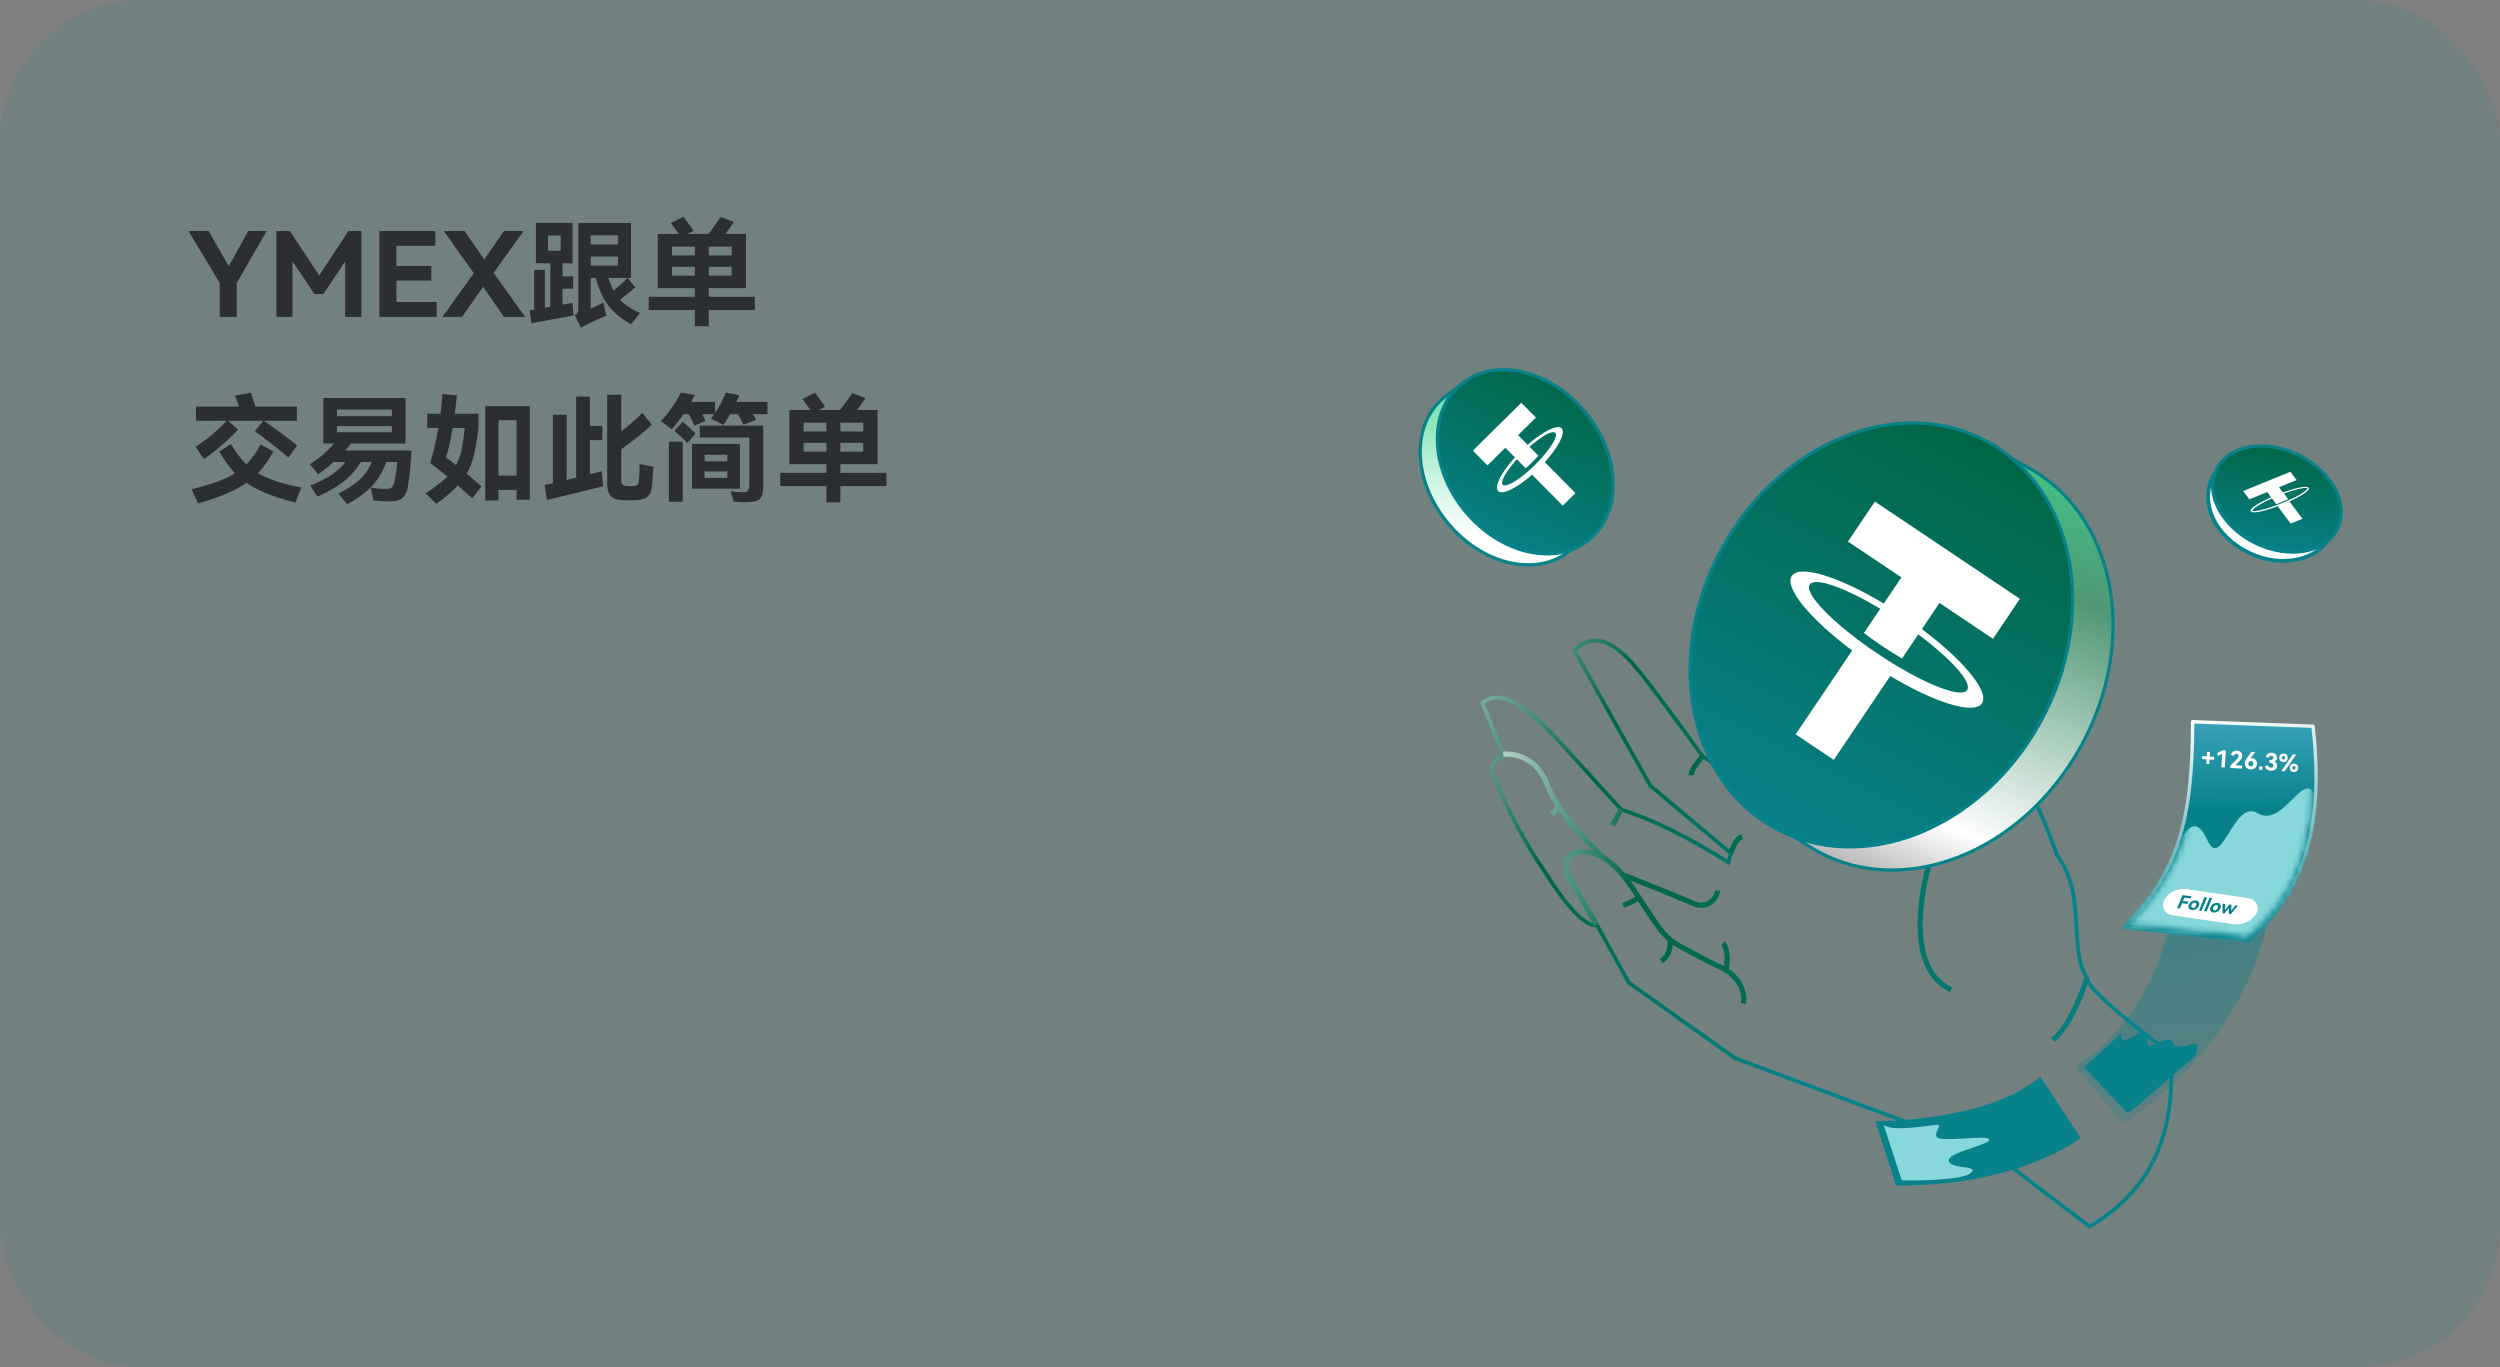 <svg width="426" height="233" viewBox="0 0 426 233" fill="none" xmlns="http://www.w3.org/2000/svg">
<rect x="0" y="0" width="426" height="233" fill="#808080" stroke="none"/>
<rect width="426" height="233" rx="24" fill="#07828B" fill-opacity="0.1"/>
<path d="M246.676 89.103L246.676 89.102C240.69 81.847 240.459 72.37 245.938 67.846L245.939 67.845C246.459 67.412 247.436 66.739 248.294 66.167C248.72 65.883 249.114 65.626 249.401 65.441C249.544 65.348 249.661 65.273 249.742 65.221C249.756 65.212 249.768 65.204 249.78 65.197C249.791 65.198 249.803 65.2 249.815 65.202C249.905 65.215 250.039 65.235 250.211 65.262C250.555 65.317 251.053 65.402 251.666 65.523C252.892 65.764 254.578 66.147 256.416 66.713C260.107 67.85 264.351 69.71 266.756 72.6C267.961 74.066 268.765 76.028 269.287 78.168C269.808 80.305 270.044 82.601 270.125 84.717C270.206 86.832 270.133 88.76 270.039 90.159C269.992 90.859 269.94 91.426 269.9 91.817C269.88 92.013 269.863 92.165 269.851 92.268C269.85 92.278 269.849 92.288 269.847 92.297L269.841 92.301L269.542 92.502C269.294 92.668 268.962 92.89 268.627 93.115C267.966 93.559 267.271 94.025 267.214 94.069L267.213 94.07C261.678 98.313 252.557 96.239 246.676 89.103Z" fill="url(#paint0_linear_3849_2878)" stroke="#07828B" stroke-width="0.566"/>
<path d="M270.833 91.925C276.492 87.274 276.187 77.578 270.151 70.268C264.115 62.958 254.634 60.803 248.974 65.454C243.315 70.105 243.62 79.802 249.656 87.111C255.692 94.421 265.173 96.576 270.833 91.925Z" fill="url(#paint1_linear_3849_2878)" stroke="#07828B" stroke-width="0.552" stroke-miterlimit="10" stroke-linejoin="round"/>
<path d="M253.464 79.301L250.97 76.787L259.23 68.634L261.724 71.148L258.678 74.154L260.307 75.797C262.92 73.492 265.387 72.26 266.111 72.99C266.834 73.72 265.574 76.168 263.236 78.75L268.463 84.022L266.294 86.164L261.065 80.89C258.46 83.183 256.003 84.407 255.282 83.679C254.56 82.952 255.813 80.514 258.139 77.939L256.509 76.295L253.464 79.301ZM256.067 82.611C256.543 83.09 258.383 82.07 260.441 80.261L260.573 80.143L260.587 80.129L260.71 80.019L260.723 80.006C260.815 79.923 260.906 79.839 260.999 79.752L261.005 79.747L261.128 79.631L261.162 79.597L261.259 79.505L261.862 78.91L261.955 78.815L261.987 78.783L262.097 78.669L262.109 78.657C262.239 78.522 262.365 78.387 262.488 78.253L262.49 78.251L262.612 78.117C264.459 76.076 265.509 74.24 265.031 73.758C264.553 73.276 262.702 74.305 260.636 76.124L262.149 77.65C261.831 78.007 261.482 78.375 261.107 78.745C260.726 79.121 260.346 79.472 259.978 79.79L258.471 78.27C256.633 80.305 255.591 82.13 256.067 82.611Z" fill="white"/>
<path d="M377.113 81.033L377.113 81.033C377.148 80.961 377.175 80.936 377.19 80.924C377.209 80.909 377.223 80.901 377.258 80.883C377.274 80.875 377.293 80.865 377.319 80.851C377.396 80.809 377.495 80.748 377.591 80.637C377.676 80.538 377.746 80.414 377.807 80.255C378.993 78.666 380.836 77.84 383.045 77.725C385.275 77.608 387.861 78.218 390.452 79.486L390.594 79.196L390.452 79.486C395.376 81.896 398.355 85.97 397.697 89.694C397.659 89.8 397.623 89.904 397.587 90.006C397.409 90.51 397.247 90.967 397.037 91.395L397.037 91.395C396.053 93.397 394.016 94.785 391.499 95.329C388.985 95.873 386.015 95.566 383.218 94.197C377.593 91.443 374.735 86.017 377.113 81.033Z" fill="white" stroke="#07828B" stroke-width="0.651"/>
<path d="M384.307 92.54C378.609 89.751 375.64 84.132 377.677 79.99C379.714 75.847 385.984 74.751 391.682 77.54C397.381 80.329 400.349 85.948 398.312 90.09C396.276 94.232 390.005 95.329 384.307 92.54Z" fill="url(#paint2_linear_3849_2878)" stroke="#07828B" stroke-width="0.552" stroke-miterlimit="10" stroke-linejoin="round"/>
<path d="M393.39 83.119C393.04 82.645 390.88 83.261 389 83.924L388.332 83.031L391.338 81.8L390.282 80.385L382.234 83.673L383.291 85.087L386.33 83.844L386.998 84.737C385.184 85.546 383.185 86.639 383.554 87.137C383.923 87.635 386.232 86.961 388.126 86.263L390.329 89.218L392.33 88.397L390.127 85.442C391.888 84.62 393.731 83.595 393.381 83.12L393.39 83.119ZM388.925 85.694C386.067 86.859 383.997 87.262 383.827 87.032C383.667 86.819 384.899 85.942 387.146 84.925L387.884 85.921L388.815 85.544C389.186 85.395 389.556 85.237 389.908 85.064L389.189 84.092C391.44 83.279 393.026 83.004 393.176 83.21C393.313 83.459 391.751 84.541 388.934 85.693L388.925 85.694Z" fill="white"/>
<path d="M272.129 157.62L277.545 167.453L295.661 180.317L340.191 196.913L356.048 209C365.749 203.364 371.047 194.076 369.801 179.462C369.801 179.462 355.697 169.124 355.619 166.676C353.165 162.867 354.412 156.454 352.931 150.78C352.113 147.632 350.477 145.65 350.477 145.65C347.126 135.933 342.646 127.538 336.296 121.126C336.296 121.126 327.179 116.462 330.179 126.411C330.179 126.411 333.724 127.927 333.14 134.534C332.945 136.905 332.867 141.569 331.62 143.24C330.763 144.367 329.672 144.911 328.66 145.183C327.023 145.572 319.777 145.222 315.92 143.667C308.557 140.675 299.206 134.534 290.168 128.899C290.168 128.899 285.999 123.147 281.869 117.667C277.467 111.798 272.987 106.279 268.272 110.826L281.207 133.873L294.96 145.416L294.492 146.932C287.986 142.851 281.83 139.703 276.259 137.954C276.259 137.954 272.09 133.368 267.416 128.238C262.351 122.641 256.624 116.54 252.611 119.765L256.156 128.588C256.156 128.588 254.13 129.754 254.169 131.153C254.208 131.93 258.182 141.297 263.13 148.37C269.753 159.058 272.129 157.62 272.129 157.62Z" stroke="url(#paint3_linear_3849_2878)" stroke-width="0.651"/>
<path fill-rule="evenodd" clip-rule="evenodd" d="M256.156 128.51C256.214 128.945 256.214 128.945 256.214 128.945L256.221 128.944C256.228 128.943 256.24 128.942 256.257 128.94C256.29 128.937 256.341 128.933 256.408 128.93C256.542 128.922 256.739 128.918 256.985 128.931C257.477 128.955 258.157 129.045 258.902 129.308C260.378 129.827 262.145 131.031 263.225 133.835C263.669 135.008 264.314 136.205 265.064 137.372C265.043 137.401 265.02 137.433 264.994 137.468C264.889 137.612 264.761 137.777 264.636 137.936C264.511 138.094 264.391 138.242 264.302 138.352C264.257 138.406 264.22 138.451 264.195 138.482L264.165 138.518L264.158 138.527L264.156 138.529L264.156 138.53L264.494 138.81C264.833 139.089 264.833 139.089 264.833 139.089L264.833 139.089L264.834 139.088L264.836 139.086L264.844 139.076L264.874 139.039C264.901 139.007 264.938 138.961 264.984 138.905C265.075 138.794 265.198 138.641 265.326 138.479C265.411 138.371 265.499 138.259 265.581 138.15C266.647 139.699 267.863 141.171 268.992 142.43C269.863 143.401 270.688 144.252 271.364 144.923C270.979 144.824 270.581 144.752 270.167 144.712C269.322 144.629 268.419 144.798 267.71 145.217C266.99 145.641 266.447 146.343 266.431 147.295C266.416 148.148 266.673 149.216 267.423 150.53C268.476 152.379 269.549 154.208 270.358 155.574C270.763 156.258 271.101 156.826 271.339 157.223C271.458 157.421 271.552 157.577 271.616 157.683L271.688 157.805L271.707 157.836L271.712 157.844L271.713 157.846L271.714 157.846C271.714 157.846 271.714 157.846 272.09 157.62C272.467 157.394 272.467 157.394 272.467 157.394V157.394L272.467 157.393L272.465 157.391L272.461 157.384L272.442 157.353L272.37 157.232C272.306 157.126 272.213 156.971 272.094 156.773C271.857 156.377 271.519 155.81 271.115 155.128C270.307 153.764 269.237 151.94 268.187 150.097C267.495 148.883 267.299 147.969 267.31 147.31C267.32 146.728 267.639 146.278 268.157 145.972C268.685 145.66 269.397 145.518 270.082 145.585C272.088 145.781 273.74 146.81 275.203 148.284C276.469 149.559 277.57 151.142 278.619 152.759C278.593 152.786 278.558 152.819 278.512 152.856C278.324 153.01 278.037 153.174 277.718 153.33C277.404 153.483 277.081 153.617 276.835 153.713C276.712 153.76 276.61 153.798 276.538 153.824C276.524 153.83 276.51 153.834 276.498 153.839C276.481 153.845 276.467 153.85 276.456 153.854L276.435 153.861L276.43 153.862L276.429 153.863C276.429 153.863 276.429 153.863 276.572 154.278C276.714 154.693 276.714 154.693 276.714 154.693H276.715L276.717 154.692L276.724 154.689L276.748 154.681C276.769 154.674 276.8 154.663 276.838 154.649C276.915 154.621 277.024 154.58 277.154 154.53C277.413 154.429 277.76 154.285 278.104 154.118C278.442 153.953 278.8 153.754 279.068 153.536L279.081 153.525C279.085 153.522 279.09 153.518 279.095 153.514C279.097 153.512 279.099 153.51 279.101 153.509L279.121 153.541C280.263 155.35 281.477 157.105 282.378 158.37C282.902 159.106 283.514 159.769 284.197 160.349C284.198 160.364 284.198 160.386 284.198 160.412C284.198 160.475 284.196 160.569 284.189 160.685C284.175 160.918 284.14 161.236 284.057 161.579C283.889 162.279 283.543 162.999 282.863 163.378L283.292 164.144C284.287 163.59 284.72 162.581 284.912 161.784C284.981 161.498 285.022 161.228 285.045 161C285.345 161.207 285.656 161.4 285.977 161.578C287.764 162.568 290.474 164.025 293.133 165.284C295.276 166.316 296.141 167.74 296.487 168.882C296.662 169.46 296.707 169.975 296.708 170.344C296.708 170.528 296.698 170.674 296.688 170.772C296.683 170.821 296.678 170.858 296.675 170.882C296.673 170.893 296.671 170.901 296.671 170.906L296.67 170.909C296.67 170.909 296.67 170.909 297.102 170.99C297.534 171.071 297.534 171.071 297.534 171.071V171.07L297.535 171.068L297.536 171.064L297.538 171.051C297.54 171.041 297.542 171.027 297.545 171.009C297.55 170.974 297.556 170.924 297.562 170.862C297.576 170.736 297.588 170.559 297.587 170.341C297.586 169.906 297.533 169.304 297.328 168.628C296.985 167.496 296.222 166.184 294.616 165.117C294.862 163.376 294.731 162.239 294.508 161.51C294.391 161.127 294.249 160.86 294.126 160.68C294.065 160.59 294.009 160.523 293.964 160.475C293.941 160.451 293.922 160.432 293.906 160.418C293.897 160.41 293.891 160.404 293.884 160.399L293.881 160.396L293.876 160.392L293.872 160.389L293.871 160.387L293.87 160.387C293.869 160.386 293.869 160.386 293.596 160.73C293.323 161.073 293.322 161.073 293.322 161.073L293.321 161.072L293.32 161.071L293.317 161.069L293.314 161.066C293.312 161.064 293.311 161.064 293.311 161.064C293.311 161.064 293.315 161.068 293.323 161.075C293.337 161.091 293.365 161.122 293.4 161.174C293.471 161.278 293.575 161.464 293.667 161.766C293.83 162.299 293.958 163.197 293.792 164.632C293.701 164.585 293.609 164.539 293.514 164.493L293.512 164.492C290.876 163.245 288.184 161.798 286.404 160.811C285.093 160.085 283.963 159.081 283.095 157.862C282.199 156.604 280.994 154.863 279.865 153.072L279.863 153.07C279.755 152.9 279.645 152.73 279.535 152.559C279.533 152.548 279.53 152.538 279.528 152.528L279.517 152.531C278.981 151.699 278.423 150.857 277.831 150.05C281.485 151.487 285.082 152.943 288.609 154.432C290.61 155.276 292.875 153.959 293.098 151.797L292.224 151.707C292.062 153.276 290.414 154.241 288.952 153.624C284.969 151.943 280.899 150.304 276.762 148.688C276.461 148.333 276.15 147.991 275.828 147.667C275.148 146.982 274.415 146.373 273.613 145.885L273.629 145.866L273.628 145.865L273.625 145.862L273.609 145.848C273.596 145.836 273.575 145.818 273.548 145.793C273.494 145.744 273.413 145.671 273.31 145.575C273.104 145.384 272.805 145.104 272.44 144.749C271.71 144.04 270.712 143.033 269.647 141.845C267.506 139.457 265.127 136.378 264.047 133.524L264.046 133.522C262.867 130.459 260.894 129.078 259.195 128.48C258.353 128.184 257.586 128.082 257.029 128.055C256.75 128.041 256.522 128.045 256.362 128.053C256.282 128.058 256.218 128.063 256.173 128.067C256.151 128.069 256.133 128.071 256.121 128.073L256.105 128.074L256.1 128.075L256.099 128.075H256.098C256.098 128.075 256.097 128.075 256.156 128.51ZM289.848 128.559C289.848 128.559 289.848 128.559 290.168 128.86C290.487 129.161 290.487 129.161 290.487 129.161L290.486 129.162L290.483 129.166L290.467 129.183C290.453 129.198 290.432 129.22 290.406 129.249C290.352 129.308 290.276 129.393 290.184 129.499C289.999 129.711 289.754 130.003 289.512 130.327C289.268 130.653 289.034 131.001 288.865 131.325C288.688 131.664 288.614 131.917 288.62 132.07L287.741 132.102C287.727 131.711 287.893 131.288 288.085 130.92C288.284 130.537 288.549 130.147 288.807 129.802C289.066 129.456 289.326 129.146 289.52 128.923C289.617 128.812 289.698 128.721 289.756 128.659C289.785 128.627 289.807 128.603 289.823 128.586L289.841 128.566L289.846 128.561L289.848 128.559L289.848 128.559ZM294.959 145.378C295.386 145.484 295.386 145.484 295.386 145.484L295.386 145.484L295.387 145.48L295.391 145.462C295.396 145.446 295.402 145.422 295.411 145.39C295.43 145.326 295.457 145.234 295.494 145.121C295.569 144.895 295.68 144.593 295.828 144.284C295.977 143.973 296.156 143.671 296.361 143.434C296.567 143.195 296.773 143.054 296.972 143.006L296.765 142.153C296.321 142.261 295.967 142.546 295.695 142.861C295.421 143.178 295.203 143.556 295.035 143.906C294.866 144.258 294.742 144.597 294.659 144.847C294.618 144.972 294.587 145.076 294.566 145.15C294.555 145.187 294.547 145.216 294.542 145.237L294.539 145.249L294.535 145.261L294.534 145.268L294.533 145.27L294.533 145.271V145.271C294.533 145.271 294.533 145.271 294.959 145.378ZM276.647 138.084L275.166 140.844L274.391 140.429L275.871 137.67L276.647 138.084ZM328.945 144.81C328.945 144.809 328.945 144.809 329.361 144.95C329.777 145.091 329.777 145.091 329.777 145.091V145.092L329.777 145.094L329.773 145.104L329.767 145.123L329.76 145.143C329.749 145.178 329.731 145.231 329.709 145.301C329.664 145.44 329.599 145.646 329.52 145.91C329.362 146.438 329.146 147.198 328.917 148.126C328.457 149.982 327.947 152.498 327.735 155.148C327.523 157.803 327.613 160.564 328.336 162.924C329.055 165.274 330.391 167.2 332.664 168.261L332.292 169.055C329.734 167.862 328.265 165.698 327.495 163.18C326.727 160.671 326.642 157.787 326.858 155.079C327.075 152.366 327.597 149.8 328.063 147.915C328.296 146.972 328.516 146.198 328.678 145.658C328.759 145.388 328.825 145.177 328.872 145.033C328.895 144.961 328.913 144.905 328.925 144.868C328.932 144.849 328.936 144.834 328.94 144.825L328.944 144.813L328.945 144.81L328.945 144.81ZM350.095 177.546C352.459 175.595 354.399 171.716 356.037 166.775L355.202 166.499C353.568 171.43 351.689 175.091 349.534 176.87L350.095 177.546Z" fill="url(#paint4_linear_3849_2878)"/>
<path d="M336.692 74.978C336.778 74.952 336.847 74.932 336.899 74.917L337.072 75.012L337.814 75.418C338.44 75.76 339.302 76.231 340.246 76.747C342.135 77.779 344.352 78.992 345.67 79.714C360.492 87.839 364.556 109.015 354.619 127.11C344.681 145.206 324.601 153.197 309.78 145.109C308.549 144.431 306.87 143.327 305.492 142.388C304.805 141.919 304.195 141.493 303.756 141.184C303.537 141.03 303.361 140.904 303.24 140.818C303.191 140.783 303.151 140.754 303.121 140.733L303.12 140.731C303.1 140.677 303.071 140.598 303.034 140.494C302.958 140.285 302.849 139.976 302.712 139.577C302.439 138.78 302.058 137.624 301.627 136.188C300.763 133.316 299.699 129.331 298.894 124.875C297.28 115.942 296.724 105.195 300.832 97.713C304.907 90.296 313.921 84.587 321.97 80.725C325.987 78.798 329.747 77.337 332.504 76.359C333.882 75.87 335.009 75.501 335.79 75.255C336.181 75.132 336.486 75.04 336.692 74.978Z" fill="url(#paint5_linear_3849_2878)" stroke="#07828B" stroke-width="0.552"/>
<path d="M347.706 123.007C357.688 104.816 353.637 83.438 338.657 75.257C323.676 67.076 303.44 75.191 293.458 93.382C283.475 111.574 287.527 132.952 302.507 141.133C317.487 149.314 337.723 141.199 347.706 123.007Z" fill="url(#paint6_linear_3849_2878)" stroke="#07828B" stroke-width="0.552" stroke-miterlimit="10" stroke-linejoin="round"/>
<path d="M339.599 108.853L344.19 102.039L319.48 85.466L314.889 92.28L323.999 98.39L321 102.842C313.341 98.251 306.654 96.159 305.322 98.136C303.989 100.114 308.455 105.502 315.608 110.844L305.982 125.132L312.473 129.484L322.1 115.194C329.735 119.76 336.391 121.836 337.719 119.864C339.047 117.893 334.608 112.526 327.488 107.197L330.489 102.742L339.599 108.853ZM335.201 117.591C334.324 118.892 329.278 117.091 323.25 113.488L322.862 113.254L322.82 113.226L322.457 113.004L322.419 112.978C322.15 112.813 321.878 112.643 321.605 112.469L321.588 112.458L321.221 112.224L321.119 112.156L320.832 111.969L319.028 110.76L318.749 110.567L318.651 110.501L318.32 110.267L318.283 110.243C317.891 109.965 317.507 109.688 317.132 109.411L317.127 109.408L316.754 109.13C311.102 104.907 307.5 100.902 308.381 99.595C309.261 98.288 314.337 100.107 320.392 103.731L317.607 107.864C318.582 108.605 319.642 109.362 320.762 110.114C321.901 110.877 323.026 111.583 324.101 112.213L326.875 108.095C332.5 112.306 336.077 116.29 335.201 117.591Z" fill="white"/>
<path d="M319.564 191.064C319.564 191.064 338.756 191.205 347.652 183.458L354.552 193.908C354.552 193.908 344.233 202.175 323.084 202.008L319.564 191.064Z" fill="#07828B"/>
<path d="M324.05 201.129L320.983 191.698C322.576 192.894 328.438 191.788 329.841 191.691C331.244 191.595 329.603 192.612 329.979 193.691C330.356 194.77 338.71 193.291 338.972 194.177C339.235 195.063 331.575 196.393 332.08 197.865C332.584 199.337 337.559 198.493 335.745 199.923C334.294 201.068 327.344 201.204 324.05 201.129Z" fill="#88D8DB"/>
<path d="M353.604 181.729C363.959 174.937 368.934 164.819 370.788 151.746L386.442 157.164C382.605 172.236 374.977 181.975 361.911 191.529L353.612 181.729L353.604 181.729Z" fill="url(#paint7_linear_3849_2878)"/>
<path d="M362.661 177.071C361.5 177.728 361.413 176.667 361.515 176.055L355.134 181.856L362.451 189.589C363.225 189.693 371.111 182.194 373.848 180.268C373.887 180.046 374.324 179.786 374.425 178.42C374.552 176.712 371.189 179.594 370.269 177.662C369.35 175.73 365.548 179.934 365.949 177.272C366.35 174.61 364.113 176.249 362.661 177.071Z" fill="#07828B"/>
<path d="M373.624 122.987L394.143 123.75C395.953 139.663 393.206 151.815 383.131 160.199L361.879 158.029C371.122 148.689 373.624 139.797 373.624 122.987Z" fill="url(#paint8_linear_3849_2878)" stroke="url(#paint9_linear_3849_2878)" stroke-width="0.579" stroke-miterlimit="10" stroke-linejoin="round"/>
<mask id="mask0_3849_2878" style="mask-type:alpha" maskUnits="userSpaceOnUse" x="362" y="123" width="32" height="37">
<path d="M372.448 124.104L392.878 124.588C395.315 139.538 392.076 151.537 383.006 159.242L363.45 157.292C372.182 148.468 375.899 137.763 372.448 124.104Z" fill="#D9D9D9" stroke="white" stroke-width="0.579" stroke-miterlimit="10"/>
</mask>
<g mask="url(#mask0_3849_2878)">
<path d="M369.647 146.714C368.261 149.377 366.803 147.468 366.247 146.181L358.445 161.944L384.648 164.613C386.234 163.867 393.874 146.88 396.683 139.886C396.484 139.418 395.718 137.801 394.242 135.083C392.397 131.686 388.8 141.112 384.71 138.564C380.619 136.015 378.584 148.634 376.091 143.089C373.597 137.544 371.38 143.384 369.647 146.714Z" fill="#88D8DB"/>
</g>
<path d="M376.079 128.104L376.577 128.135L376.528 128.918L377.309 128.967L377.278 129.46L376.497 129.411L376.448 130.195L375.95 130.164L375.999 129.38L375.214 129.332L375.245 128.839L376.03 128.888L376.079 128.104ZM377.861 128.823L377.896 128.261L378.835 127.805L379.292 127.833L379.108 130.794L378.513 130.757L378.657 128.442L377.861 128.823ZM380.907 130.391L382.093 130.464L382.061 130.977L380.017 130.85L380.041 130.471L380.998 129.524C381.162 129.362 381.277 129.234 381.343 129.14C381.411 129.045 381.448 128.944 381.455 128.839C381.462 128.723 381.436 128.628 381.375 128.555C381.315 128.48 381.229 128.44 381.119 128.433C381.005 128.426 380.903 128.462 380.811 128.54C380.72 128.615 380.646 128.727 380.591 128.875L380.146 128.579C380.231 128.344 380.37 128.169 380.561 128.054C380.753 127.936 380.969 127.885 381.209 127.899C381.398 127.911 381.559 127.96 381.691 128.047C381.827 128.131 381.927 128.243 381.992 128.382C382.059 128.521 382.087 128.677 382.076 128.849C382.066 129.019 382.014 129.175 381.921 129.318C381.831 129.459 381.673 129.64 381.448 129.861L380.907 130.391ZM383.711 129.19C383.895 129.202 384.056 129.252 384.194 129.342C384.332 129.429 384.436 129.546 384.505 129.693C384.574 129.841 384.603 130.007 384.592 130.189C384.58 130.381 384.522 130.549 384.418 130.694C384.317 130.839 384.183 130.948 384.016 131.022C383.851 131.095 383.675 131.126 383.486 131.114C383.291 131.102 383.117 131.05 382.963 130.956C382.809 130.86 382.691 130.733 382.609 130.573C382.527 130.414 382.492 130.234 382.505 130.032C382.514 129.881 382.551 129.738 382.617 129.605C382.682 129.468 382.793 129.291 382.951 129.074L383.653 128.104L384.289 128.143L383.654 128.996C383.604 129.066 383.549 129.135 383.491 129.205C383.557 129.19 383.63 129.185 383.711 129.19ZM383.514 130.589C383.641 130.597 383.746 130.561 383.83 130.483C383.914 130.402 383.96 130.294 383.968 130.159C383.976 130.024 383.944 129.913 383.871 129.824C383.798 129.734 383.698 129.684 383.571 129.676C383.442 129.668 383.335 129.705 383.252 129.786C383.168 129.865 383.122 129.971 383.114 130.106C383.105 130.243 383.137 130.356 383.21 130.445C383.286 130.533 383.387 130.581 383.514 130.589ZM385.208 131.229C385.116 131.224 385.04 131.185 384.98 131.114C384.919 131.042 384.892 130.96 384.898 130.866C384.903 130.771 384.941 130.692 385.01 130.629C385.079 130.566 385.159 130.537 385.251 130.543C385.345 130.549 385.423 130.587 385.484 130.659C385.547 130.73 385.576 130.813 385.57 130.907C385.564 131.001 385.525 131.08 385.453 131.143C385.384 131.207 385.303 131.235 385.208 131.229ZM387.554 129.769C387.714 129.842 387.834 129.941 387.913 130.067C387.992 130.191 388.026 130.342 388.015 130.52C388.003 130.703 387.946 130.857 387.843 130.984C387.744 131.107 387.612 131.199 387.448 131.259C387.288 131.317 387.111 131.34 386.92 131.327C386.674 131.312 386.463 131.241 386.287 131.114C386.113 130.987 385.996 130.811 385.934 130.585L386.416 130.348C386.451 130.49 386.515 130.601 386.611 130.68C386.706 130.756 386.816 130.798 386.94 130.806C387.062 130.813 387.165 130.784 387.25 130.72C387.339 130.655 387.386 130.561 387.394 130.436C387.411 130.165 387.212 130.016 386.796 129.99L386.687 129.983L386.717 129.498L386.875 129.508C387.029 129.518 387.149 129.489 387.234 129.421C387.322 129.351 387.37 129.261 387.377 129.15C387.383 129.048 387.354 128.963 387.291 128.897C387.227 128.831 387.142 128.795 387.034 128.788C386.917 128.781 386.814 128.813 386.723 128.882C386.635 128.95 386.563 129.051 386.509 129.185L386.079 128.903C386.164 128.682 386.297 128.517 386.48 128.409C386.663 128.299 386.875 128.251 387.115 128.266C387.301 128.278 387.462 128.323 387.598 128.402C387.737 128.478 387.842 128.58 387.912 128.709C387.983 128.838 388.013 128.983 388.003 129.144C387.994 129.295 387.95 129.424 387.873 129.53C387.799 129.636 387.692 129.716 387.554 129.769ZM389.832 129.173C389.823 129.318 389.783 129.446 389.711 129.555C389.639 129.661 389.547 129.74 389.432 129.793C389.318 129.845 389.194 129.867 389.062 129.859C388.933 129.851 388.814 129.814 388.707 129.748C388.601 129.682 388.517 129.591 388.456 129.477C388.398 129.36 388.374 129.228 388.383 129.083C388.392 128.937 388.433 128.812 388.504 128.705C388.579 128.599 388.673 128.52 388.787 128.467C388.902 128.412 389.024 128.389 389.153 128.397C389.286 128.405 389.405 128.444 389.512 128.512C389.619 128.578 389.701 128.669 389.759 128.783C389.817 128.897 389.842 129.028 389.832 129.173ZM390.689 128.545L391.263 128.581L389.31 131.427L388.735 131.392L390.689 128.545ZM389.379 129.145C389.385 129.053 389.363 128.979 389.316 128.922C389.268 128.862 389.205 128.83 389.127 128.825C389.051 128.82 388.986 128.845 388.931 128.898C388.876 128.948 388.846 129.02 388.841 129.111C388.835 129.2 388.856 129.275 388.904 129.334C388.952 129.394 389.013 129.426 389.089 129.431C389.167 129.436 389.234 129.411 389.289 129.358C389.343 129.305 389.373 129.234 389.379 129.145ZM391.615 130.885C391.606 131.031 391.566 131.158 391.494 131.267C391.422 131.373 391.329 131.453 391.215 131.505C391.101 131.557 390.978 131.579 390.845 131.571C390.715 131.563 390.597 131.526 390.49 131.46C390.383 131.394 390.3 131.304 390.239 131.189C390.181 131.072 390.157 130.941 390.166 130.795C390.175 130.65 390.215 130.524 390.287 130.417C390.362 130.311 390.456 130.232 390.57 130.18C390.685 130.125 390.807 130.101 390.936 130.109C391.069 130.117 391.188 130.156 391.295 130.225C391.402 130.291 391.484 130.381 391.542 130.495C391.6 130.61 391.624 130.74 391.615 130.885ZM391.162 130.857C391.168 130.765 391.145 130.691 391.095 130.634C391.047 130.574 390.985 130.542 390.91 130.537C390.834 130.533 390.769 130.557 390.714 130.61C390.659 130.661 390.629 130.732 390.624 130.824C390.618 130.913 390.639 130.987 390.687 131.046C390.735 131.106 390.796 131.138 390.872 131.143C390.947 131.148 391.012 131.123 391.067 131.07C391.125 131.017 391.157 130.946 391.162 130.857Z" fill="white"/>
<path d="M383.173 153.057L372.585 151.506C371.202 151.303 369.822 151.889 369.011 153.024L368.915 153.158C368.141 154.241 368.788 155.757 370.107 155.95L380.503 157.469C381.943 157.68 383.386 157.103 384.282 155.958L384.319 155.91C385.16 154.835 384.526 153.255 383.173 153.057Z" fill="white"/>
<path d="M371.891 152.539L373.437 152.715L373.279 153.098L372.203 152.975L371.97 153.537L372.933 153.647L372.776 154.027L371.813 153.917L371.45 154.795L370.98 154.742L371.891 152.539ZM372.973 154.153C373.041 153.99 373.139 153.851 373.268 153.736C373.399 153.621 373.545 153.538 373.704 153.486C373.864 153.433 374.021 153.415 374.174 153.433C374.325 153.45 374.452 153.5 374.553 153.583C374.657 153.665 374.723 153.772 374.749 153.905C374.778 154.039 374.758 154.187 374.691 154.349C374.624 154.512 374.525 154.65 374.393 154.766C374.264 154.881 374.12 154.965 373.96 155.016C373.803 155.067 373.649 155.084 373.498 155.067C373.345 155.049 373.216 155 373.111 154.919C373.007 154.837 372.94 154.73 372.912 154.597C372.886 154.463 372.906 154.315 372.973 154.153ZM373.44 154.206C373.383 154.345 373.374 154.459 373.413 154.55C373.456 154.638 373.533 154.69 373.646 154.702C373.758 154.715 373.867 154.686 373.974 154.614C374.082 154.54 374.164 154.434 374.221 154.295C374.279 154.157 374.287 154.042 374.248 153.952C374.209 153.861 374.133 153.81 374.02 153.797C373.908 153.784 373.797 153.814 373.687 153.888C373.58 153.962 373.497 154.068 373.44 154.206ZM375.145 155.217L374.695 155.166L375.642 152.876L376.093 152.927L375.145 155.217ZM376.013 155.316L375.562 155.265L376.509 152.975L376.96 153.026L376.013 155.316ZM376.655 154.573C376.722 154.411 376.82 154.272 376.949 154.156C377.081 154.041 377.226 153.958 377.385 153.907C377.545 153.853 377.702 153.836 377.855 153.853C378.007 153.87 378.133 153.921 378.235 154.003C378.339 154.085 378.404 154.192 378.431 154.325C378.459 154.459 378.44 154.607 378.373 154.769C378.305 154.932 378.206 155.07 378.075 155.186C377.945 155.301 377.801 155.385 377.642 155.436C377.485 155.487 377.331 155.504 377.18 155.487C377.026 155.469 376.897 155.42 376.793 155.339C376.688 155.258 376.622 155.15 376.593 155.017C376.567 154.883 376.587 154.736 376.655 154.573ZM377.121 154.626C377.064 154.765 377.055 154.879 377.095 154.97C377.137 155.059 377.215 155.11 377.327 155.122C377.439 155.135 377.549 155.106 377.655 155.034C377.763 154.96 377.845 154.854 377.903 154.716C377.96 154.577 377.969 154.463 377.929 154.372C377.89 154.281 377.814 154.23 377.702 154.217C377.589 154.204 377.478 154.235 377.368 154.308C377.261 154.382 377.179 154.488 377.121 154.626ZM380.249 154.167L380.196 155.179L380.929 154.245L381.367 154.295L380.111 155.781L379.79 155.744L379.799 154.752L379.041 155.658L378.717 155.622L378.725 153.993L379.189 154.046L379.135 155.07L379.873 154.124L380.249 154.167Z" fill="#07828B"/>
<path d="M38.98 45.36L42.3 39.36H45.44L40.34 48.24V54H37.44V48.22L32.12 39.36H35.54L38.98 45.36ZM59.375 39.36H61.575V54H58.815V44.56L55.095 50.1H53.575L49.835 44.52V54H47.095V39.36H49.395L54.395 46.94L59.375 39.36ZM73.493 47.82H67.553V51.46H74.413V54H64.653V39.36H74.193V41.88H67.553V45.32H73.493V47.82ZM89.241 39.36L84.101 46.5L89.481 54H85.881L82.321 48.86L78.741 54H75.381L80.741 46.56L75.621 39.36H79.161L82.521 44.2L85.881 39.36H89.241ZM95.858 51.9L97.578 51.6L97.718 53.76L94.138 54.42C93.031 54.633 91.845 54.853 90.578 55.08L90.238 52.88L91.018 52.76V46H92.858V52.44C93.231 52.36 93.538 52.307 93.778 52.28V44.86H91.318V37.98H97.558V44.86H95.858V47.1H97.658V49.2H95.858V51.9ZM105.638 51.06C106.425 51.913 107.558 52.673 109.038 53.34L107.518 55.26C106.385 54.607 105.438 53.92 104.678 53.2C103.931 52.48 103.305 51.653 102.798 50.72C102.291 49.787 101.865 48.667 101.518 47.36H100.658V52.62L102.818 51.56L103.298 53.8C102.165 54.253 101.105 54.727 100.118 55.22C99.678 55.447 99.305 55.647 98.998 55.82L97.918 53.68C98.185 53.573 98.352 53.46 98.418 53.34C98.498 53.22 98.538 52.993 98.538 52.66V38H107.518V47.36H103.658C103.925 48.16 104.225 48.88 104.558 49.52C105.411 48.813 106.205 48.093 106.938 47.36L108.258 48.96C107.445 49.667 106.571 50.367 105.638 51.06ZM105.298 41.66V40.1H100.658V41.66H105.298ZM95.538 40.14H93.378V42.72H95.538V40.14ZM105.298 43.72H100.658V45.26H105.298V43.72ZM128.618 50.58V52.84H120.778V55.6H118.398V52.84H110.538V50.58H118.398V49.1H112.078V39.86H115.678L114.598 38.38L114.318 38L116.438 36.92C116.678 37.213 116.971 37.607 117.318 38.1C117.678 38.58 117.965 38.987 118.178 39.32L117.158 39.86H120.718C121.171 39.3 121.871 38.34 122.818 36.98L125.058 37.84C124.698 38.36 124.218 39.033 123.618 39.86H127.118V49.1H120.778V50.58H128.618ZM118.398 43.52V42.02H114.518V43.52H118.398ZM120.778 43.52H124.678V42.02H120.778V43.52ZM114.518 45.46V46.96H118.398V45.46H114.518ZM120.778 45.46V46.96H124.678V45.46H120.778ZM33.34 76.12C34.313 75.493 35.253 74.8 36.16 74.04C37.08 73.267 37.907 72.487 38.64 71.7H33.38V69.28H40.74C40.527 68.64 40.287 68.02 40.02 67.42L42.76 66.92C43.08 67.853 43.333 68.64 43.52 69.28H50.6V71.7H44.92C45.587 72.113 46.52 72.767 47.72 73.66C48.92 74.54 49.893 75.287 50.64 75.9L49.16 77.96C48.36 77.28 47.36 76.473 46.16 75.54C44.96 74.593 44.047 73.907 43.42 73.48L44.86 71.7H38.86L40.56 73.2C39.773 74.053 38.873 74.92 37.86 75.8C36.847 76.68 35.813 77.493 34.76 78.24L33.34 76.12ZM50.36 85.62C48.413 85.127 46.773 84.613 45.44 84.08C44.107 83.56 42.953 82.96 41.98 82.28C41.007 82.96 39.853 83.58 38.52 84.14C37.187 84.713 35.6 85.26 33.76 85.78L32.64 83.36C34.293 82.96 35.72 82.547 36.92 82.12C38.12 81.68 39.16 81.187 40.04 80.64C39.16 79.72 38.267 78.493 37.36 76.96L39.36 75.66C40.213 77.113 41.093 78.267 42 79.12C42.88 78.253 43.673 77.127 44.38 75.74L46.58 76.92C45.82 78.36 44.947 79.593 43.96 80.62C44.853 81.153 45.887 81.613 47.06 82C48.247 82.387 49.673 82.74 51.34 83.06L50.36 85.62ZM70.12 76.76C70.04 78.693 69.84 80.72 69.52 82.84C69.36 83.8 69.053 84.467 68.6 84.84C68.16 85.227 67.46 85.427 66.5 85.44C65.487 85.44 64.533 85.387 63.64 85.28L63.2 83.12C64.067 83.253 64.893 83.32 65.68 83.32C66.187 83.32 66.54 83.233 66.74 83.06C66.953 82.873 67.113 82.527 67.22 82.02C67.447 80.993 67.607 79.893 67.7 78.72H65.82C65.273 80.267 64.487 81.607 63.46 82.74C62.433 83.873 61.007 84.933 59.18 85.92L57.66 84.12C59.3 83.267 60.54 82.447 61.38 81.66C62.22 80.86 62.873 79.88 63.34 78.72H61.5C60.74 79.987 59.787 81.08 58.64 82C57.493 82.907 55.98 83.78 54.1 84.62L52.86 82.74C54.327 82.18 55.547 81.567 56.52 80.9C57.493 80.233 58.273 79.507 58.86 78.72H56.86C55.98 79.493 55.1 80.193 54.22 80.82L52.8 79.1C53.507 78.673 54.233 78.147 54.98 77.52C55.727 76.88 56.387 76.233 56.96 75.58H55.1V67.82H69.1V75.58H59.78C59.58 75.86 59.267 76.253 58.84 76.76H70.12ZM66.78 70.92V69.78H57.42V70.92H66.78ZM57.42 72.6V73.66H66.78V72.6H57.42ZM81.54 72.8C81.313 74.773 81.053 76.353 80.76 77.54C80.48 78.727 80.067 79.787 79.52 80.72L82.04 82.86L80.48 84.92C79.6 84.107 78.78 83.373 78.02 82.72C77.153 83.653 75.94 84.693 74.38 85.84L72.52 84.08C74.2 82.96 75.44 82 76.24 81.2C75.213 80.333 74.24 79.573 73.32 78.92C73.867 77.013 74.327 75.013 74.7 72.92H72.8V70.5H75.06C75.167 69.673 75.28 68.553 75.4 67.14L77.84 67.38C77.76 68.273 77.647 69.313 77.5 70.5H81.54V72.8ZM82.68 85.28V69.22H90.28V85.16H88.02V83.48H84.94V85.28H82.68ZM84.94 71.6V81.04H88.02V71.6H84.94ZM76 77.94C76.627 78.407 77.2 78.847 77.72 79.26C78.12 78.513 78.427 77.66 78.64 76.7C78.853 75.74 79.04 74.48 79.2 72.92H77.14C76.807 74.947 76.427 76.62 76 77.94ZM111.34 79.54C111.327 79.807 111.26 80.76 111.14 82.4C111.087 83.107 110.967 83.653 110.78 84.04C110.593 84.44 110.32 84.727 109.96 84.9C109.613 85.073 109.133 85.18 108.52 85.22C107.96 85.247 107.533 85.26 107.24 85.26C106.947 85.26 106.52 85.247 105.96 85.22C105.347 85.18 104.86 85.06 104.5 84.86C104.14 84.673 103.873 84.367 103.7 83.94C103.54 83.5 103.46 82.893 103.46 82.12V67.26H105.86V73.5C106.46 73.047 107.087 72.533 107.74 71.96C108.407 71.373 108.973 70.84 109.44 70.36L111.06 72.36C110.433 72.973 109.647 73.66 108.7 74.42C107.753 75.167 106.807 75.873 105.86 76.54V81.72C105.86 82.107 105.92 82.38 106.04 82.54C106.173 82.687 106.38 82.773 106.66 82.8C106.98 82.827 107.227 82.84 107.4 82.84C107.56 82.84 107.8 82.827 108.12 82.8C108.413 82.76 108.607 82.667 108.7 82.52C108.793 82.36 108.86 82.033 108.9 81.54C108.953 80.873 108.98 80.187 108.98 79.48C108.993 79.387 109 79.247 109 79.06L111.34 79.54ZM100.52 80.8L102.06 80.42L102.54 80.3L102.78 82.86C101.1 83.26 98.287 83.947 94.34 84.92L93.18 85.2L92.82 82.66L94.22 82.34V70.68H96.56V81.78L98.18 81.38V67.58H100.52V72.58H102.64V75H100.52V80.8ZM130.78 68.48V70.58H128.3C128.433 70.793 128.62 71.113 128.86 71.54L126.7 72.38C126.407 71.78 126.08 71.18 125.72 70.58H124.42C124.127 71.127 123.747 71.74 123.28 72.42L121.14 71.32L121.68 70.58H119.64C119.8 70.847 119.993 71.227 120.22 71.72L118.3 72.52C118.073 71.933 117.767 71.287 117.38 70.58H116.46C115.793 71.567 115.127 72.42 114.46 73.14L112.6 71.76C113.24 71.133 113.887 70.347 114.54 69.4C115.193 68.453 115.687 67.613 116.02 66.88L118.4 67.3C118.28 67.553 118.073 67.947 117.78 68.48H121.84V70.36C122.6 69.24 123.213 68.087 123.68 66.9L125.98 67.34C125.767 67.847 125.6 68.227 125.48 68.48H130.78ZM116.32 71.88C117.133 72.547 117.873 73.213 118.54 73.88L117.14 75.46C116.34 74.66 115.6 73.987 114.92 73.44L116.32 71.88ZM119.24 74.56V72.52H130.06V82.8C130.06 83.587 129.973 84.173 129.8 84.56C129.627 84.947 129.32 85.213 128.88 85.36C128.44 85.507 127.78 85.58 126.9 85.58C126.34 85.58 125.707 85.547 125 85.48L124.54 83.72C125.26 83.827 125.933 83.88 126.56 83.88C126.867 83.88 127.093 83.847 127.24 83.78C127.4 83.7 127.513 83.553 127.58 83.34C127.647 83.127 127.68 82.807 127.68 82.38V74.56H119.24ZM116.34 85.5H113.98V75.26H116.34V85.5ZM117.92 75.64H126.08V83.28H117.92V75.64ZM123.94 78.6V77.5H120.06V78.6H123.94ZM120.06 80.34V81.44H123.94V80.34H120.06ZM151.04 80.58V82.84H143.2V85.6H140.82V82.84H132.96V80.58H140.82V79.1H134.5V69.86H138.1L137.02 68.38L136.74 68L138.86 66.92C139.1 67.213 139.393 67.607 139.74 68.1C140.1 68.58 140.387 68.987 140.6 69.32L139.58 69.86H143.14C143.593 69.3 144.293 68.34 145.24 66.98L147.48 67.84C147.12 68.36 146.64 69.033 146.04 69.86H149.54V79.1H143.2V80.58H151.04ZM140.82 73.52V72.02H136.94V73.52H140.82ZM143.2 73.52H147.1V72.02H143.2V73.52ZM136.94 75.46V76.96H140.82V75.46H136.94ZM143.2 75.46V76.96H147.1V75.46H143.2Z" fill="#2B2F33"/>
<defs>
<linearGradient id="paint0_linear_3849_2878" x1="281.659" y1="58.915" x2="268.708" y2="116.196" gradientUnits="userSpaceOnUse">
<stop stop-color="#33F39A"/>
<stop offset="0.316" stop-color="#7FE2B3"/>
<stop offset="0.655" stop-color="white"/>
<stop offset="1" stop-color="#EEEEEE"/>
</linearGradient>
<linearGradient id="paint1_linear_3849_2878" x1="264.528" y1="63.385" x2="250.093" y2="93.472" gradientUnits="userSpaceOnUse">
<stop stop-color="#006647"/>
<stop offset="1" stop-color="#07828B"/>
</linearGradient>
<linearGradient id="paint2_linear_3849_2878" x1="388.407" y1="76.165" x2="385.917" y2="94.692" gradientUnits="userSpaceOnUse">
<stop stop-color="#006647"/>
<stop offset="1" stop-color="#07828B"/>
</linearGradient>
<linearGradient id="paint3_linear_3849_2878" x1="231.795" y1="109.032" x2="323.339" y2="150.345" gradientUnits="userSpaceOnUse">
<stop stop-color="white"/>
<stop offset="0.437" stop-color="#006647"/>
<stop offset="1" stop-color="#07828B"/>
</linearGradient>
<linearGradient id="paint4_linear_3849_2878" x1="246.733" y1="113.892" x2="373.2" y2="129.2" gradientUnits="userSpaceOnUse">
<stop stop-color="white"/>
<stop offset="0.28" stop-color="#006647"/>
<stop offset="1" stop-color="#07828B"/>
</linearGradient>
<linearGradient id="paint5_linear_3849_2878" x1="395.748" y1="74.801" x2="344.894" y2="195.55" gradientUnits="userSpaceOnUse">
<stop stop-color="#33F39A"/>
<stop offset="0.316" stop-color="#509775"/>
<stop offset="0.655" stop-color="white"/>
<stop offset="1"/>
</linearGradient>
<linearGradient id="paint6_linear_3849_2878" x1="330.644" y1="72.956" x2="296.245" y2="140.712" gradientUnits="userSpaceOnUse">
<stop stop-color="#006647"/>
<stop offset="1" stop-color="#07828B"/>
</linearGradient>
<linearGradient id="paint7_linear_3849_2878" x1="368.809" y1="151.882" x2="371.491" y2="190.87" gradientUnits="userSpaceOnUse">
<stop stop-color="#07828B" stop-opacity="0.5"/>
<stop offset="1" stop-color="#07828B" stop-opacity="0.2"/>
</linearGradient>
<linearGradient id="paint8_linear_3849_2878" x1="412.603" y1="100.117" x2="412.194" y2="149.573" gradientUnits="userSpaceOnUse">
<stop stop-color="#07828B"/>
<stop offset="0.265" stop-color="#5AB8DB"/>
<stop offset="0.765" stop-color="#07828B"/>
</linearGradient>
<linearGradient id="paint9_linear_3849_2878" x1="381.078" y1="160.518" x2="375.166" y2="122.504" gradientUnits="userSpaceOnUse">
<stop stop-color="#07828B"/>
<stop offset="1" stop-color="white"/>
</linearGradient>
</defs>
</svg>
